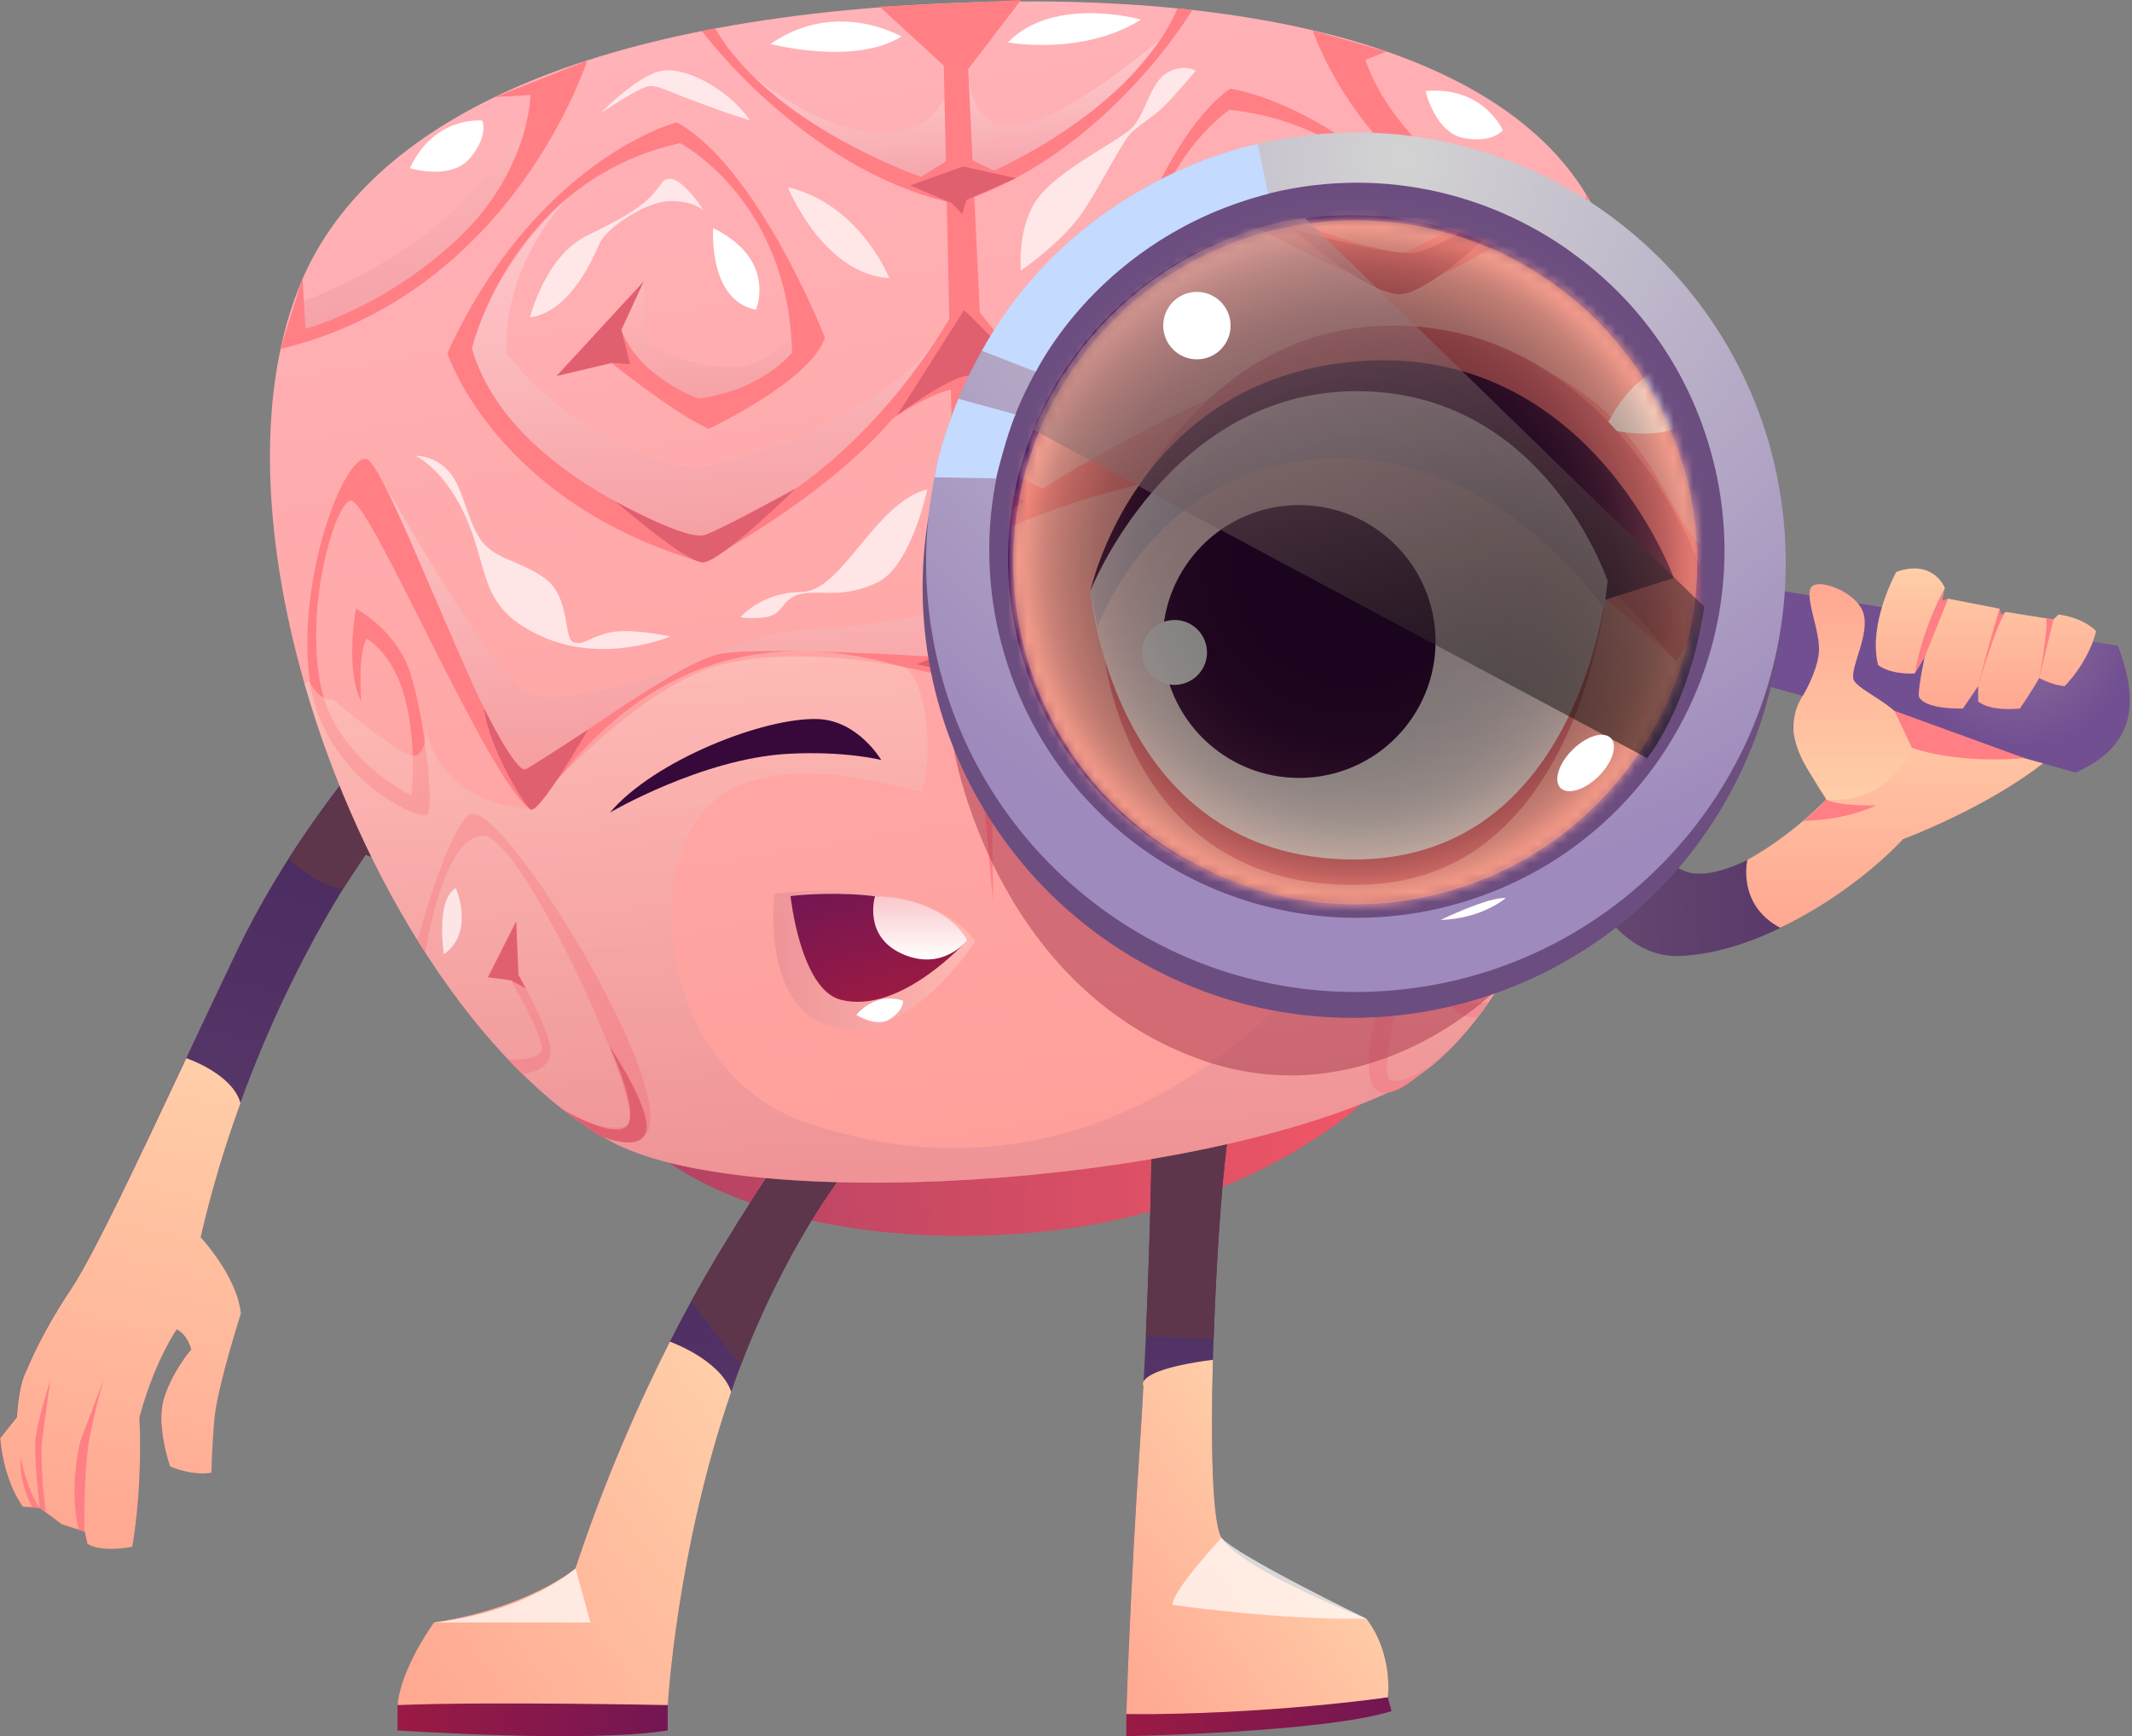 <svg width="221" height="180" viewBox="0 0 221 180" fill="none" xmlns="http://www.w3.org/2000/svg">
<rect x="0" y="0" width="221" height="180" fill="#808080" stroke="none"/>
<path fill-rule="evenodd" clip-rule="evenodd" d="M69.41 120.552C69.41 120.552 80.561 129.354 104.508 127.986C128.47 126.632 141.113 114.43 141.113 114.43L69.41 120.552Z" fill="url(#paint0_linear_3_5208)"/>
<path fill-rule="evenodd" clip-rule="evenodd" d="M43.998 84.707C41.856 90.925 37.918 88.59 37.918 88.59C37.918 88.59 30.691 98.414 24.901 114.375C23.353 118.589 21.93 123.26 20.769 128.276C20.769 128.276 24.555 132.297 24.942 136.194C24.942 136.194 22.441 143.96 22.178 147.29C21.916 150.62 21.888 152.679 21.888 152.679C21.888 152.679 20.12 153.066 17.619 152.03C17.619 152.03 16.112 147.815 16.969 144.982C17.84 142.136 19.802 139.883 19.802 139.883C19.802 139.883 19.415 138.336 18.296 137.824C18.296 137.824 15.988 141.141 14.44 146.945C14.44 146.945 14.841 153.743 13.694 160.348C13.694 160.348 10.585 161.026 9.037 160.044L8.761 158.773L6.398 158.027L4.118 156.327L2.349 156.189C2.349 156.189 0.415 153.771 0 149.086L1.741 146.903C1.741 146.903 1.865 144.015 2.556 142.454C3.247 140.892 4.408 138.046 7.407 133.541C9.645 130.169 14.247 120.455 19.291 109.704H19.304C20.99 106.125 22.717 102.436 24.445 98.829C29.226 88.811 35.61 80.713 39.092 76.664C40.626 74.882 41.593 73.887 41.593 73.887C41.593 73.887 46.154 78.461 44.012 84.679L43.998 84.707Z" fill="url(#paint1_linear_3_5208)"/>
<path fill-rule="evenodd" clip-rule="evenodd" d="M21.902 152.693C21.902 152.693 20.133 153.08 17.632 152.044C17.632 152.044 16.126 147.829 16.983 144.996C17.853 142.15 19.815 139.897 19.815 139.897C19.815 139.897 19.428 138.349 18.309 137.838C18.309 137.838 16.002 141.155 14.454 146.958C14.454 146.958 14.855 153.757 13.708 160.362C13.708 160.362 10.599 161.039 9.051 160.058L8.775 158.787L6.412 158.041L4.132 156.341L2.363 156.203C2.363 156.203 0.428 153.785 0.014 149.1L1.755 146.917C1.755 146.917 1.879 144.029 2.57 142.467C3.261 140.906 4.422 138.059 7.42 133.555C9.659 130.183 14.26 120.468 19.304 109.718H19.318C19.318 109.718 24.058 111.279 24.928 114.361C24.928 114.361 24.928 114.361 24.928 114.375C23.381 118.589 21.957 123.26 20.797 128.276C20.797 128.276 24.583 132.297 24.97 136.194C24.97 136.194 22.469 143.96 22.206 147.29C21.944 150.62 21.916 152.679 21.916 152.679L21.902 152.693Z" fill="url(#paint2_linear_3_5208)"/>
<path fill-rule="evenodd" clip-rule="evenodd" d="M8.747 158.787C8.747 158.787 8.636 152.113 9.369 148.603C10.101 145.093 10.778 142.965 10.778 142.965L8.346 149.349C8.346 149.349 7.047 154.254 8.18 158.621L8.747 158.801V158.787Z" fill="#FF7F85"/>
<path fill-rule="evenodd" clip-rule="evenodd" d="M4.754 156.825C4.754 156.825 4.035 151.629 4.408 148.948C4.781 146.253 5.21 143.117 5.21 143.117C5.21 143.117 3.8 147.566 3.662 149.349C3.524 151.131 4.118 156.355 4.118 156.355L4.754 156.838V156.825Z" fill="#FF7F85"/>
<path fill-rule="evenodd" clip-rule="evenodd" d="M3.344 156.286C3.344 156.286 1.893 153.619 2.17 151.09C2.17 151.09 2.626 154.088 4.104 156.341L3.331 156.286H3.344Z" fill="#FF7F85"/>
<g style="mix-blend-mode:multiply">
<path fill-rule="evenodd" clip-rule="evenodd" d="M43.998 84.707C41.856 90.925 37.918 88.59 37.918 88.59L35.61 92.072C33.758 92.321 30.331 89.543 29.917 89.018C34.629 81.57 41.566 73.915 41.566 73.915C41.566 73.915 46.126 78.488 43.984 84.707H43.998Z" fill="#5E364C"/>
</g>
<path fill-rule="evenodd" clip-rule="evenodd" d="M143.863 175.977C130.252 178.396 116.751 177.719 116.751 177.719C116.751 177.719 117.152 164.674 118.161 149.764C118.299 147.774 118.41 145.729 118.52 143.684C118.52 143.532 118.548 143.366 118.548 143.214C118.631 141.639 118.7 140.077 118.783 138.53C119.294 126.922 119.377 119.322 119.377 119.322L127.544 116.31C126.839 119.723 126.12 129.423 125.803 138.792C125.761 139.524 125.761 140.243 125.733 140.975C125.485 149.819 125.664 157.889 126.632 159.451C128.704 162.781 141.652 167.825 141.652 167.825C144.471 171.556 143.863 175.991 143.863 175.991V175.977Z" fill="url(#paint3_linear_3_5208)"/>
<path fill-rule="evenodd" clip-rule="evenodd" d="M143.863 175.978C130.252 178.396 116.751 177.719 116.751 177.719C116.751 177.719 117.152 164.674 118.161 149.764C118.299 147.774 118.41 145.729 118.52 143.684C118.52 143.684 118.382 143.504 118.548 143.214C118.866 142.648 120.248 141.694 125.733 140.976C125.485 149.819 125.664 157.889 126.632 159.451C128.704 162.781 141.652 167.825 141.652 167.825C144.471 171.556 143.863 175.991 143.863 175.991V175.978Z" fill="url(#paint4_linear_3_5208)"/>
<g style="mix-blend-mode:soft-light" opacity="0.7">
<path fill-rule="evenodd" clip-rule="evenodd" d="M126.618 159.437C126.618 159.437 121.533 164.881 121.533 166.388C121.533 166.388 132.726 168.004 141.638 167.811C141.638 167.811 128.373 161.399 126.618 159.437Z" fill="white"/>
</g>
<path fill-rule="evenodd" clip-rule="evenodd" d="M116.752 177.719V179.999C116.752 179.999 137.078 179.639 144.25 177.401L143.849 175.978C143.849 175.978 131.316 177.802 116.738 177.719H116.752Z" fill="url(#paint5_linear_3_5208)"/>
<g style="mix-blend-mode:multiply">
<path fill-rule="evenodd" clip-rule="evenodd" d="M127.544 116.31C126.839 119.723 126.12 129.423 125.803 138.792C123.136 138.723 120.51 138.612 118.769 138.53C119.28 126.922 119.363 119.322 119.363 119.322L127.53 116.31H127.544Z" fill="#5E364C"/>
</g>
<path fill-rule="evenodd" clip-rule="evenodd" d="M88.935 119.695C84.057 125.568 79.484 134.384 76.789 141.542C76.444 142.454 76.126 143.366 75.808 144.278C70.101 160.874 69.23 176.779 69.23 176.779C58.438 178.589 41.206 176.779 41.206 176.779C41.538 172.938 44.979 168.212 44.979 168.212C54.804 166.705 59.64 162.615 59.64 162.615C62.722 153.315 66.259 145.37 69.438 139.096C70.184 137.632 70.916 136.25 71.621 134.965C75.863 127.212 81.28 119.377 81.28 119.377L88.935 119.681V119.695Z" fill="url(#paint6_linear_3_5208)"/>
<path fill-rule="evenodd" clip-rule="evenodd" d="M75.808 144.278C70.101 160.874 69.23 176.779 69.23 176.779C58.438 178.589 41.206 176.779 41.206 176.779C41.538 172.937 44.979 168.212 44.979 168.212C54.804 166.705 59.64 162.615 59.64 162.615C62.722 153.315 66.259 145.37 69.438 139.096C69.438 139.096 74.619 140.934 75.794 144.278H75.808Z" fill="url(#paint7_linear_3_5208)"/>
<g style="mix-blend-mode:multiply">
<path fill-rule="evenodd" clip-rule="evenodd" d="M88.935 119.695C84.057 125.568 79.483 134.384 76.789 141.542L71.621 134.978C75.863 127.226 81.28 119.391 81.28 119.391L88.935 119.695Z" fill="#5E364C"/>
</g>
<path fill-rule="evenodd" clip-rule="evenodd" d="M41.206 176.779V179.404C41.206 179.404 61.105 180.745 69.216 179.404V176.779C69.216 176.779 50.437 176.392 41.206 176.779Z" fill="url(#paint8_linear_3_5208)"/>
<path fill-rule="evenodd" clip-rule="evenodd" d="M211.297 73.403L210.344 73.459L210.827 70.847C210.634 67.544 209.045 66.356 209.045 66.356L207.525 66.66C207.235 65.347 205.259 63.675 205.259 63.675C202.992 64.698 201.707 66.356 201.707 66.356C202.08 63.468 196.166 64.504 192.297 62.473C190.791 60.898 187.861 60.884 187.751 61.533C187.626 62.169 188.552 65.499 188.538 67.752C188.511 69.976 185.747 73.127 185.885 75.504C186.023 77.867 189.906 83.422 189.906 83.422C189.906 83.422 183.716 88.59 178.7 90.137C177.442 90.538 176.268 90.69 175.259 90.497C172.689 89.985 170.063 86.531 168.142 83.339C166.346 80.34 165.158 77.549 165.158 77.549L160.708 81.915C160.708 81.915 161.952 87.802 164.881 92.68C167.037 96.287 170.105 99.341 174.278 99.106C176.337 98.995 178.354 98.567 180.261 97.945C189.644 94.919 196.829 87.194 196.829 87.194C207.373 82.938 212.168 78.489 212.168 78.489C212.817 75.227 211.297 73.403 211.297 73.403ZM193.541 71.828C193.541 71.828 192.145 70.75 192.131 70.377C192.103 70.004 193.002 68.912 193.126 68.415C193.237 67.987 193.706 64.919 192.78 63.109C192.919 63.247 193.043 63.399 193.167 63.509C194.287 64.477 197.258 64.767 197.258 64.767C197.05 69.52 193.554 71.814 193.554 71.814L193.541 71.828Z" fill="url(#paint9_linear_3_5208)"/>
<g style="mix-blend-mode:multiply">
<path fill-rule="evenodd" clip-rule="evenodd" d="M164.909 92.708L164.881 92.68C161.952 87.788 160.708 81.915 160.708 81.915L165.158 77.549C165.158 77.549 166.36 80.326 168.142 83.339C167.907 83.615 164.273 88.037 164.895 92.721L164.909 92.708Z" fill="#5E364C"/>
</g>
<path fill-rule="evenodd" clip-rule="evenodd" d="M168.281 60.138C165.655 82.897 157.323 106.954 144.458 113.007C122.832 123.191 76.927 125.789 63.302 118.313C49.733 110.865 37.407 91.257 31.561 70.875C27.223 55.757 26.449 40.212 31.368 28.908C37.047 15.822 54.196 2.805 95.527 0.47C131.496 -1.575 161.496 5.914 167.106 26.421C169.441 34.961 169.773 47.342 168.281 60.138Z" fill="url(#paint10_linear_3_5208)"/>
<path style="mix-blend-mode:multiply" opacity="0.3" fill-rule="evenodd" clip-rule="evenodd" d="M58.963 20.424C58.963 20.424 52.289 26.752 52.469 36.563C52.469 36.563 59.378 46.291 72.035 48.599C72.035 48.599 93.426 44.606 99.216 31.603C99.216 31.603 89.681 51.777 72.602 56.89C72.602 56.89 53.767 52.303 48.019 36.577C48.019 36.577 52.109 26.338 58.949 20.41L58.963 20.424Z" fill="url(#paint11_linear_3_5208)"/>
<path style="mix-blend-mode:multiply" opacity="0.3" fill-rule="evenodd" clip-rule="evenodd" d="M66.701 29.212L67.061 35.499C67.061 35.499 71.082 38.111 75.794 38.084C80.506 38.056 83.38 33.067 83.38 33.067C83.38 33.067 83.974 41.303 73.279 42.616C73.279 42.616 66.701 39.907 63.592 35.914C63.592 35.914 64.919 31.824 66.701 29.198V29.212Z" fill="url(#paint12_linear_3_5208)"/>
<path style="mix-blend-mode:multiply" opacity="0.3" fill-rule="evenodd" clip-rule="evenodd" d="M39.493 49.608C39.493 49.608 50.7 69.451 54.265 71.69C57.83 73.928 72.174 68.705 72.174 68.705C72.174 68.705 55.688 81.832 53.92 81.1C52.137 80.382 40.585 54.196 39.507 49.608H39.493Z" fill="url(#paint13_linear_3_5208)"/>
<path style="mix-blend-mode:multiply" opacity="0.3" fill-rule="evenodd" clip-rule="evenodd" d="M31.492 31.216C31.492 31.216 41.441 27.609 47.756 21.059C54.071 14.509 58.065 7.379 58.065 7.379C58.065 7.379 53.118 31.644 29.516 34.808L31.506 31.216H31.492Z" fill="url(#paint14_linear_3_5208)"/>
<path style="mix-blend-mode:multiply" opacity="0.3" fill-rule="evenodd" clip-rule="evenodd" d="M103.942 35.32C103.942 35.32 121.312 46.54 130.101 46.817C138.889 47.093 151.298 30.082 151.298 30.082C151.298 30.082 149.004 47.853 130.294 52.178C130.294 52.178 116.711 52.22 103.956 35.306L103.942 35.32Z" fill="url(#paint15_linear_3_5208)"/>
<path style="mix-blend-mode:multiply" opacity="0.3" fill-rule="evenodd" clip-rule="evenodd" d="M132.836 25.232L132.09 30.318C132.09 30.318 128.428 35.182 116.586 31.202L117.387 34.56C117.387 34.56 125.665 39.051 127.986 39.217C130.308 39.383 136.775 30.912 136.775 30.912L132.85 25.232H132.836Z" fill="url(#paint16_linear_3_5208)"/>
<path style="mix-blend-mode:multiply" opacity="0.3" fill-rule="evenodd" clip-rule="evenodd" d="M73.196 68.249C73.196 68.249 79.346 65.223 83.892 65.264C88.438 65.306 100.999 62.791 100.999 62.791L113.353 64.035C113.353 64.035 125.748 63.703 132.464 64.504C139.179 65.32 146.42 66.798 148.189 66.356C149.958 65.914 160.142 45.117 160.142 45.117C160.142 45.117 152.749 74.163 148.507 75.78C148.507 75.78 132.657 65.748 126.273 64.864C119.889 63.979 102.022 68.982 102.022 68.982L95.043 68.885C95.043 68.885 83.118 66.536 73.183 68.263L73.196 68.249Z" fill="url(#paint17_linear_3_5208)"/>
<path style="mix-blend-mode:multiply" opacity="0.3" fill-rule="evenodd" clip-rule="evenodd" d="M78.074 7.918C78.074 7.918 85.633 14.164 91.92 13.805C98.208 13.445 98.567 7.973 98.567 7.973L100.377 7.158C100.377 7.158 100.267 13.722 105.476 13.031C110.686 12.34 120.331 4.035 120.331 4.035C120.331 4.035 110.354 17.992 99.59 19.111C88.825 20.23 78.088 7.904 78.088 7.904L78.074 7.918Z" fill="url(#paint18_linear_3_5208)"/>
<path fill-rule="evenodd" clip-rule="evenodd" d="M91.174 0.691L97.834 6.799L98.746 48.599L102.947 93.523L102.519 52.482L100.363 7.158L105.835 0L91.174 0.691Z" fill="#FF7F85"/>
<path fill-rule="evenodd" clip-rule="evenodd" d="M99.23 31.617C99.23 31.617 89.419 50.507 72.298 55.716C72.298 55.716 52.869 49.705 48.917 36.135C48.917 36.135 53.007 18.71 70.501 14.841C70.501 14.841 81.736 20.714 82.109 36.564C82.109 36.564 79 40.488 72.381 41.317C72.381 41.317 66.19 39.093 64.407 34.201L66.701 29.226L57.719 38.982L63.399 37.642C63.399 37.642 70.225 43.114 73.472 44.454C73.472 44.454 84.099 39.466 85.508 34.988C85.508 34.988 78.599 17.356 70.156 12.685C70.156 12.685 55.674 16.389 46.374 36.605C46.374 36.605 51.349 52.123 72.906 58.328C72.906 58.328 85.674 51.543 92.556 43.376C92.556 43.376 97.171 40.184 99.727 40.239L99.244 31.631L99.23 31.617Z" fill="#FF7F85"/>
<path fill-rule="evenodd" clip-rule="evenodd" d="M101.994 64.546L96.246 68.056C96.246 68.056 79.166 67.005 74.703 67.779C70.239 68.567 57.278 78.558 54.514 79.746C51.75 80.934 40.24 47.895 37.946 47.577C35.652 47.259 30.815 59.806 32.059 70.211C33.303 80.617 43.349 84.997 44.233 84.486C45.117 83.988 43.943 73.942 42.478 69.617C41.027 65.292 36.895 63.095 36.895 63.095C36.895 63.095 35.721 69.327 37.448 72.754C37.448 72.754 37.047 67.876 38.001 66.218C38.001 66.218 40.709 67.627 41.981 72.395C43.252 77.162 42.658 82.454 42.658 82.454C42.658 82.454 34.767 78.834 33.22 70.971C31.672 63.109 34.477 52.842 36.26 51.902C38.042 50.976 50.548 80.948 54.956 83.891C54.956 83.891 65.582 71.344 74.772 68.912C83.961 66.466 99.963 69.811 101.607 71.828L101.994 64.532V64.546Z" fill="#FF7F85"/>
<path fill-rule="evenodd" clip-rule="evenodd" d="M31.368 28.908L31.658 34.09C31.658 34.09 39.59 32.031 47.259 24.929C54.928 17.826 54.983 9.853 54.983 9.853L51.322 10.06L60.856 6.288C60.856 6.288 53.228 30.387 29.06 36.177L31.34 28.922L31.368 28.908Z" fill="#FF7F85"/>
<path fill-rule="evenodd" clip-rule="evenodd" d="M72.768 3.22C72.768 3.22 83.27 17.522 98.636 21.032L99.244 16.002L95.458 18.337C95.458 18.337 79.926 12.976 74.136 2.943L72.768 3.206V3.22Z" fill="#FF7F85"/>
<path fill-rule="evenodd" clip-rule="evenodd" d="M43.294 97.489C43.294 97.489 46.112 86.669 48.572 84.514C51.032 82.358 64.325 103.21 66.923 112.758C69.521 122.307 60.995 116.932 60.995 116.932L58.355 115.038C58.355 115.038 62.584 117.664 65.002 116.71C67.407 115.757 54.293 86.794 50.12 86.656C45.947 86.517 44.081 98.747 44.081 98.747L43.294 97.503V97.489Z" fill="#FF7F85"/>
<path fill-rule="evenodd" clip-rule="evenodd" d="M52.704 109.87C52.704 109.87 55.758 110.036 56.145 108.875C56.531 107.715 52.939 101.634 52.939 101.634L50.576 101.317L53.505 95.54L53.74 101.054C53.74 101.054 57.181 107.065 57.07 109.124C56.96 111.169 54.169 111.349 54.169 111.349L52.69 109.856L52.704 109.87Z" fill="#FF7F85"/>
<path fill-rule="evenodd" clip-rule="evenodd" d="M100.792 31.298C100.792 31.298 112.675 48.944 130.28 52.192C130.28 52.192 148.894 44.011 151.284 30.096C151.284 30.096 145.259 13.252 127.434 11.386C127.434 11.386 116.932 18.489 118.355 34.283C118.355 34.283 121.892 37.834 128.553 37.904C128.553 37.904 134.439 34.988 135.669 29.93L132.823 25.246L142.855 33.91L137.065 33.219C137.065 33.219 130.902 39.437 127.82 41.123C127.82 41.123 116.697 37.365 114.79 33.081C114.79 33.081 119.654 14.785 127.516 9.189C127.516 9.189 142.33 11.22 153.854 30.262C153.854 30.262 150.676 46.25 129.948 54.845C129.948 54.845 116.503 49.553 108.737 42.215C108.737 42.215 103.79 39.562 101.261 39.907L100.778 31.298H100.792Z" fill="#FF7F85"/>
<path fill-rule="evenodd" clip-rule="evenodd" d="M101.095 64.601L106.954 67.448C106.954 67.448 123.094 64.504 127.419 64.794C131.758 65.085 145.19 73.583 147.954 74.44C150.703 75.31 159.478 39.617 161.62 39.051C163.762 38.47 168.28 51.999 168.253 62.473C168.225 72.947 159.146 78.406 158.262 78.005C157.364 77.604 157.378 67.503 158.276 63.039C159.188 58.576 162.864 55.937 162.864 55.937C162.864 55.937 164.674 61.989 163.416 65.596C163.416 65.596 163.251 60.704 162.159 59.157C162.159 59.157 159.741 60.856 159.05 65.734C158.359 70.626 159.52 75.808 159.52 75.808C159.52 75.808 166.622 71.344 167.23 63.357C167.824 55.37 164.701 43.887 162.905 43.155C161.109 42.422 151.85 75.186 147.981 78.613C147.981 78.613 136.484 67.323 127.475 65.914C118.465 64.504 103.223 69.645 101.883 71.842L101.082 64.587L101.095 64.601Z" fill="#FF7F85"/>
<path fill-rule="evenodd" clip-rule="evenodd" d="M164.37 20.106L164.66 25.288C164.66 25.288 160.073 24.956 151.643 18.779C143.214 12.602 141.556 6.205 141.556 6.205L143.698 5.348L136.084 3.165C136.084 3.165 142.772 24.044 167.438 27.07L164.356 20.12L164.37 20.106Z" fill="#FF7F85"/>
<path fill-rule="evenodd" clip-rule="evenodd" d="M123.592 1.036C123.592 1.036 115.038 15.491 100.183 20.728L99.009 15.794L103.03 17.688C103.03 17.688 117.443 11.483 122.058 0.871L123.592 1.036Z" fill="#FF7F85"/>
<path fill-rule="evenodd" clip-rule="evenodd" d="M161.206 90.58C161.206 90.58 157.571 80.133 155.167 78.24C152.776 76.361 143.297 98.498 142.026 108.267C140.754 118.037 148.106 110.575 148.106 110.575L150.4 108.654C150.4 108.654 146.365 112.662 144.14 111.985C141.915 111.307 150.372 81.114 154.034 80.52C157.696 79.94 160.639 91.893 160.639 91.893L161.206 90.566V90.58Z" fill="#FF7F85"/>
<path fill-rule="evenodd" clip-rule="evenodd" d="M154.241 103.873C154.241 103.873 151.574 104.37 151.104 103.251C150.635 102.145 153.163 95.72 153.163 95.72L155.208 95.153L152.016 89.723L152.389 95.236C152.389 95.236 149.999 101.579 150.317 103.61C150.635 105.641 153.108 105.517 153.108 105.517L154.241 103.873Z" fill="#FF7F85"/>
<path style="mix-blend-mode:multiply" opacity="0.5" fill-rule="evenodd" clip-rule="evenodd" d="M161.883 68.581C159.271 69.369 158.608 65.651 158.608 65.651L157.309 67.641C155.526 76.278 141.266 94.048 141.266 94.048C141.266 94.048 119.681 128.829 83.38 116.323C67.835 110.962 65.817 87.36 75.532 81.957C83.394 77.591 96.453 82.869 95.624 81.957C96.978 76.513 95.513 69.714 93.592 69.147C67.033 61.312 56.711 84.071 54.956 83.906C44.979 83.007 44.164 75.559 44.164 75.559C44.164 75.559 44.233 78.337 42.837 78.364C41.428 78.392 34.532 72.533 34.532 72.533C33.095 72.809 32.045 70.626 32.045 70.626L31.561 70.889C37.407 91.271 49.733 110.879 63.302 118.327C76.927 125.803 122.832 123.205 144.458 113.021C157.323 106.955 165.655 82.911 168.281 60.166C166.401 65.389 161.883 68.595 161.883 68.595V68.581Z" fill="url(#paint19_linear_3_5208)"/>
<path fill-rule="evenodd" clip-rule="evenodd" d="M92.998 43.044L99.935 32.142C99.935 32.142 106.236 38.166 108.198 41.538C108.198 41.538 102.408 38.719 100.322 38.94C98.235 39.161 92.998 43.044 92.998 43.044Z" fill="#E16070"/>
<path fill-rule="evenodd" clip-rule="evenodd" d="M95.043 68.871L102.104 70.433L105.808 68.249C105.808 68.249 103.5 66.881 101.358 66.992C99.216 67.102 95.043 68.857 95.043 68.857V68.871Z" fill="#E16070"/>
<path fill-rule="evenodd" clip-rule="evenodd" d="M63.8 51.985C63.8 51.985 71.207 56.158 73.141 55.44C75.076 54.721 82.482 50.645 82.482 50.645C82.482 50.645 74.827 58.189 72.892 58.3C71.137 58.397 63.8 51.985 63.8 51.985Z" fill="#E16070"/>
<path fill-rule="evenodd" clip-rule="evenodd" d="M64.408 34.187L65.32 37.752L63.385 37.627L57.706 38.968L66.702 29.212L64.408 34.187Z" fill="#E16070"/>
<path fill-rule="evenodd" clip-rule="evenodd" d="M149.833 26.987L151.298 30.096C151.298 30.096 150.469 34.657 148.258 37.641C148.258 37.641 153.509 32.473 153.882 30.248L149.833 26.987Z" fill="#E16070"/>
<path fill-rule="evenodd" clip-rule="evenodd" d="M132.836 25.232L135.683 29.917L134.66 34.601L137.079 33.219L142.869 33.91C142.869 33.91 135.42 27.512 132.836 25.246V25.232Z" fill="#E16070"/>
<path fill-rule="evenodd" clip-rule="evenodd" d="M139.58 70.087C139.58 70.087 148.078 74.868 148.631 74.067C149.184 73.265 151.588 67.627 151.588 67.627C151.588 67.627 151.022 74.426 147.995 78.613C147.995 78.613 141.902 71.331 139.58 70.087Z" fill="#E16070"/>
<path fill-rule="evenodd" clip-rule="evenodd" d="M50.161 73.39C50.161 73.39 53.533 80.271 54.514 79.746C55.495 79.221 60.953 75.642 60.953 75.642C60.953 75.642 55.785 84.665 54.956 83.906C54.127 83.145 50.631 77.356 50.161 73.403V73.39Z" fill="#E16070"/>
<path fill-rule="evenodd" clip-rule="evenodd" d="M152.016 89.723L152.389 95.236L151.671 97.903L153.163 95.72L155.208 95.153L152.016 89.723Z" fill="#E16070"/>
<path fill-rule="evenodd" clip-rule="evenodd" d="M50.576 101.317L53.505 95.54L53.74 101.068L54.5 102.464L52.939 101.634L50.576 101.317Z" fill="#E16070"/>
<path style="mix-blend-mode:multiply" opacity="0.5" fill-rule="evenodd" clip-rule="evenodd" d="M80.285 92.666C80.285 92.666 87.761 91.575 93.606 93.122C99.451 94.684 101.082 97.613 101.082 97.613C101.082 97.613 94.131 108.475 86.434 106.526C78.738 104.578 80.299 92.666 80.299 92.666H80.285Z" fill="url(#paint20_linear_3_5208)"/>
<path fill-rule="evenodd" clip-rule="evenodd" d="M58.355 115.038C58.355 115.038 63.662 118.203 65.002 116.71C66.329 115.218 63.164 108.433 63.164 108.433C63.164 108.433 67.683 115.107 66.951 117.36C66.218 119.612 61.921 117.65 61.921 117.65L58.355 115.052V115.038Z" fill="#E16070"/>
<path fill-rule="evenodd" clip-rule="evenodd" d="M158.884 70.709C158.884 70.709 158.995 75.808 159.534 75.821C160.073 75.821 162.933 72.837 162.933 72.837C162.933 72.837 160.004 78.364 158.249 78.018C158.249 78.018 157.876 74.025 158.884 70.709Z" fill="#E16070"/>
<path fill-rule="evenodd" clip-rule="evenodd" d="M94.325 19.221L99.838 17.259L105.283 18.475L100.184 20.728L99.742 22.192L98.636 21.046L94.325 19.221Z" fill="#E16070"/>
<path fill-rule="evenodd" clip-rule="evenodd" d="M123.233 50.617C123.233 50.617 128.816 52.192 130.778 52.151C132.74 52.109 139.525 47.397 139.525 47.397C139.525 47.397 132.367 55.038 129.976 54.831C127.586 54.61 123.233 50.617 123.233 50.617Z" fill="#E16070"/>
<path fill-rule="evenodd" clip-rule="evenodd" d="M123.91 24.486C123.91 24.486 129.824 21.778 128.041 16.928C128.041 16.928 123.979 18.876 123.91 24.486Z" fill="white"/>
<path fill-rule="evenodd" clip-rule="evenodd" d="M73.928 23.657C73.928 23.657 73.362 31.147 78.364 32.114C78.364 32.114 80.603 26.918 73.928 23.657Z" fill="white"/>
<path fill-rule="evenodd" clip-rule="evenodd" d="M79.871 4.56C79.871 4.56 88.562 6.84 93.44 3.786C93.44 3.786 86.683 -0.18 79.871 4.56Z" fill="white"/>
<path fill-rule="evenodd" clip-rule="evenodd" d="M104.481 4.394C104.481 4.394 112.219 5.831 118.272 2.031C118.272 2.031 109.262 -0.525 104.481 4.394Z" fill="white"/>
<path fill-rule="evenodd" clip-rule="evenodd" d="M147.774 9.438C147.774 9.438 148.741 13.749 151.74 14.316C154.738 14.882 155.775 13.501 155.775 13.501C155.775 13.501 153.799 8.913 147.774 9.438Z" fill="white"/>
<path fill-rule="evenodd" clip-rule="evenodd" d="M42.492 17.439C42.492 17.439 46.72 18.738 48.696 16.416C50.672 14.095 49.995 12.506 49.995 12.506C49.995 12.506 45.034 11.939 42.492 17.439Z" fill="white"/>
<g style="mix-blend-mode:soft-light">
<path fill-rule="evenodd" clip-rule="evenodd" d="M143.421 63.523C143.421 63.523 147.525 64.794 149.446 62.528C151.367 60.262 150.703 58.728 150.703 58.728C150.703 58.728 145.881 58.189 143.407 63.523H143.421Z" fill="white"/>
</g>
<g style="mix-blend-mode:soft-light">
<path fill-rule="evenodd" clip-rule="evenodd" d="M119.902 70.93C119.902 70.93 122.072 72.146 123.44 71.096C124.794 70.046 124.614 69.106 124.614 69.106C124.614 69.106 121.947 68.222 119.902 70.944V70.93Z" fill="white"/>
</g>
<g style="mix-blend-mode:soft-light">
<path fill-rule="evenodd" clip-rule="evenodd" d="M88.769 105.213C88.769 105.213 90.842 106.581 92.279 105.642C93.716 104.702 93.606 103.749 93.606 103.749C93.606 103.749 91.022 102.657 88.769 105.213Z" fill="white"/>
</g>
<g style="mix-blend-mode:soft-light" opacity="0.7">
<path fill-rule="evenodd" clip-rule="evenodd" d="M129.492 15.808L129.589 17.439C129.589 17.439 136.774 17.619 139.303 19.954C141.832 22.289 143.698 28.784 145.356 30.235C145.356 30.235 145.77 26.531 143.767 23.367C141.763 20.203 141.252 20.935 139.289 19.526C137.313 18.116 133.334 15.366 129.506 15.808H129.492Z" fill="white"/>
</g>
<g style="mix-blend-mode:soft-light" opacity="0.7">
<path fill-rule="evenodd" clip-rule="evenodd" d="M141.957 35.085C140.16 35.444 136.291 37.489 136.761 40.571C136.761 40.571 140.478 39.244 141.293 37.724C142.122 36.204 141.957 35.099 141.957 35.099V35.085Z" fill="white"/>
</g>
<g style="mix-blend-mode:soft-light" opacity="0.7">
<path fill-rule="evenodd" clip-rule="evenodd" d="M105.822 28.065C105.822 28.065 105.366 23.243 107.77 20.299C110.174 17.356 116.006 14.606 117.36 13.238C118.714 11.87 119.281 8.429 121.049 7.503C122.818 6.564 123.951 7.338 123.951 7.338C123.951 7.338 121.851 9.825 120.704 10.972C119.557 12.119 118.341 12.755 117.332 13.694C116.324 14.634 114.513 18.475 112.413 21.723C110.326 24.97 105.808 28.065 105.808 28.065H105.822Z" fill="white"/>
</g>
<g style="mix-blend-mode:soft-light" opacity="0.7">
<path fill-rule="evenodd" clip-rule="evenodd" d="M76.734 64.007C76.734 64.007 78.89 61.409 83.104 61.368C87.305 61.326 90.621 52.165 96.121 50.727C96.121 50.727 94.477 58.645 90.995 60.359C87.512 62.072 85.08 61.174 83.118 61.561C81.156 61.948 81.322 63.302 79.981 63.814C78.641 64.311 76.748 63.993 76.748 63.993L76.734 64.007Z" fill="white"/>
</g>
<g style="mix-blend-mode:soft-light" opacity="0.7">
<path fill-rule="evenodd" clip-rule="evenodd" d="M81.667 19.401C81.667 19.401 85.287 28.424 92.183 28.839C92.183 28.839 89.226 21.239 81.667 19.401Z" fill="white"/>
</g>
<g style="mix-blend-mode:soft-light" opacity="0.7">
<path fill-rule="evenodd" clip-rule="evenodd" d="M43.086 47.259C43.086 47.259 46.278 48.724 48.517 54.141C50.755 59.571 49.76 63.123 56.227 66.01C62.694 68.899 69.493 65.983 69.493 65.983C69.493 65.983 65.099 65.029 62.915 65.637C60.732 66.245 60.649 66.84 59.502 66.605C58.355 66.37 59.212 61.92 56.476 59.958C53.74 57.996 51.239 58.051 49.788 55.895C48.337 53.74 48.061 50.644 46.554 48.903C45.048 47.176 43.086 47.259 43.086 47.259Z" fill="white"/>
</g>
<g style="mix-blend-mode:soft-light" opacity="0.7">
<path fill-rule="evenodd" clip-rule="evenodd" d="M126.148 80.52C128.857 80.008 134.094 81.058 134.743 83.131C134.743 83.131 132.477 84.016 129.644 83.048C126.812 82.067 126.162 80.52 126.162 80.52H126.148Z" fill="white"/>
</g>
<g style="mix-blend-mode:soft-light" opacity="0.7">
<path fill-rule="evenodd" clip-rule="evenodd" d="M54.942 32.915C54.942 32.915 56.476 26.545 60.898 24.403C65.32 22.261 67.144 21.1 68.539 19.041C69.935 16.996 72.933 21.819 72.933 21.819C72.933 21.819 71.869 20.769 69.355 20.852C66.84 20.935 62.888 23.671 62.21 25.122C61.533 26.573 59.253 32.266 54.942 32.915Z" fill="white"/>
</g>
<g style="mix-blend-mode:soft-light" opacity="0.7">
<path fill-rule="evenodd" clip-rule="evenodd" d="M62.225 11.759C62.225 11.759 66.038 7.849 68.54 7.351C71.041 6.854 75.573 9.286 77.743 12.492C77.743 12.492 75.504 11.801 72.119 10.53C68.733 9.258 68.166 8.83 67.213 8.94C66.26 9.051 62.225 11.759 62.225 11.759Z" fill="white"/>
</g>
<g style="mix-blend-mode:soft-light" opacity="0.7">
<path fill-rule="evenodd" clip-rule="evenodd" d="M46.015 98.926C46.015 98.926 45.117 93.371 47.245 92.072C47.245 92.072 49.276 96.618 46.015 98.926Z" fill="white"/>
</g>
<path fill-rule="evenodd" clip-rule="evenodd" d="M91.353 78.806C91.353 78.806 88.963 74.702 84.79 74.55C79.235 74.343 67.793 78.834 63.233 84.237C63.233 84.237 72.726 78.668 81.639 78.157C87.526 77.825 91.353 78.793 91.353 78.793V78.806Z" fill="#37093A"/>
<path fill-rule="evenodd" clip-rule="evenodd" d="M111.003 78.613C111.003 78.613 112.73 93.951 128.234 93.095C142.136 92.335 143.573 73.431 143.573 73.431L111.003 78.613Z" fill="#E16070"/>
<path fill-rule="evenodd" clip-rule="evenodd" d="M110.036 74.08C110.036 74.08 111.417 90.358 125.65 91.436C141.942 92.666 143.573 73.431 143.573 73.431C143.573 73.431 139.648 65.706 128.649 65.057C114.817 64.241 110.049 74.094 110.049 74.094L110.036 74.08Z" fill="url(#paint21_linear_3_5208)"/>
<path d="M131.184 81.83C133.664 77.622 132.263 72.2 128.055 69.721C123.847 67.241 118.426 68.642 115.946 72.85C113.466 77.058 114.867 82.479 119.075 84.959C123.283 87.439 128.705 86.038 131.184 81.83Z" fill="#37093A"/>
<path fill-rule="evenodd" clip-rule="evenodd" d="M110.036 74.081C110.036 74.081 112.882 64.725 126.535 63.026C141.334 61.174 147.871 73.238 147.871 73.238L143.324 74.675L143.559 73.431C143.559 73.431 137.7 64.933 126.659 65.568C115.618 66.19 110.022 74.094 110.022 74.094L110.036 74.081Z" fill="#37093A"/>
<path fill-rule="evenodd" clip-rule="evenodd" d="M117.456 77.162C117.525 78.323 116.641 79.318 115.48 79.373C114.319 79.442 113.324 78.558 113.269 77.397C113.214 76.236 114.084 75.241 115.245 75.186C116.406 75.117 117.401 76.001 117.456 77.162Z" fill="white"/>
<path fill-rule="evenodd" clip-rule="evenodd" d="M81.929 92.901C81.929 92.901 96.107 91.118 100.28 97.447C100.28 97.447 93.412 105.241 87.153 103.652C82.966 102.588 81.943 92.887 81.943 92.887L81.929 92.901Z" fill="url(#paint22_linear_3_5208)"/>
<path fill-rule="evenodd" clip-rule="evenodd" d="M90.704 92.915C90.704 92.915 89.405 97.116 93.592 98.926C97.779 100.75 100.28 97.461 100.28 97.461C100.28 97.461 98.138 93.136 90.704 92.915Z" fill="url(#paint23_linear_3_5208)"/>
<g style="mix-blend-mode:multiply" opacity="0.5">
<path fill-rule="evenodd" clip-rule="evenodd" d="M98.843 77.535C98.843 77.535 102.754 101.828 124.061 109.718C141.887 116.31 155.263 102.464 155.263 102.464C155.263 102.464 150.855 105.946 131.579 99.479C112.302 93.012 98.829 77.549 98.829 77.549L98.843 77.535Z" fill="#A6364C"/>
</g>
<path fill-rule="evenodd" clip-rule="evenodd" d="M215.139 80.091L195.102 74.454L194.052 74.163L181.146 70.543L184.586 61.243L191.039 62.293L219.533 66.95C219.989 68.138 220.321 69.23 220.514 70.239C221.523 75.172 219.505 78.171 215.153 80.091H215.139Z" fill="url(#paint24_radial_3_5208)"/>
<path d="M179.387 82.15C191.086 60.504 183.022 33.473 161.377 21.774C139.731 10.076 112.701 18.139 101.002 39.785C89.303 61.43 97.366 88.461 119.012 100.16C140.657 111.858 167.688 103.795 179.387 82.15Z" fill="url(#paint25_radial_3_5208)"/>
<path d="M146.186 102.486C170.593 99.377 187.858 77.07 184.749 52.663C181.64 28.256 159.333 10.99 134.926 14.1C110.518 17.209 93.253 39.516 96.362 63.923C99.472 88.33 121.778 105.596 146.186 102.486Z" fill="url(#paint26_radial_3_5208)"/>
<path d="M143.354 94.565C163.396 93.023 178.394 75.525 176.852 55.483C175.309 35.44 157.812 20.442 137.769 21.985C117.726 23.527 102.729 41.025 104.271 61.067C105.813 81.11 123.311 96.107 143.354 94.565Z" fill="url(#paint27_linear_3_5208)"/>
<path fill-rule="evenodd" clip-rule="evenodd" d="M162.947 26.186C153.605 19.429 141.335 16.983 129.478 20.631C109.359 26.808 98.055 48.116 104.232 68.235C110.409 88.355 131.717 99.645 151.837 93.468C162.408 90.221 170.56 82.786 174.996 73.542C179.004 65.223 179.998 55.426 177.069 45.891C174.54 37.628 169.469 30.87 162.947 26.2V26.186ZM172.302 73.39C168.142 82.054 160.528 89.004 150.621 92.044C131.8 97.821 111.846 87.249 106.07 68.429C100.294 49.608 110.879 29.654 129.699 23.878C140.796 20.479 152.293 22.759 161.012 29.074C167.12 33.455 171.859 39.783 174.236 47.522C176.972 56.448 176.046 65.61 172.288 73.403L172.302 73.39Z" fill="url(#paint28_radial_3_5208)"/>
<mask id="mask0_3_5208" style="mask-type:luminance" maskUnits="userSpaceOnUse" x="105" y="22" width="71" height="72">
<path d="M174.36 47.895C177.082 56.766 176.157 65.872 172.426 73.624C168.294 82.233 160.721 89.156 150.883 92.169C132.173 97.917 112.343 87.401 106.595 68.691C100.846 49.981 111.376 30.152 130.086 24.403C141.113 21.018 152.541 23.284 161.205 29.558C167.271 33.91 171.983 40.198 174.346 47.895H174.36Z" fill="white"/>
</mask>
<g mask="url(#mask0_3_5208)">
<path fill-rule="evenodd" clip-rule="evenodd" d="M206.142 38.982C201.955 75.366 188.621 113.822 168.045 123.509C133.458 139.787 60.082 143.946 38.29 131.993C16.596 120.096 -3.096 88.742 -12.451 56.144C-19.388 31.976 -20.617 7.13 -12.755 -10.944C-3.662 -31.851 23.753 -52.662 89.833 -56.42C147.331 -59.682 195.309 -47.729 204.277 -14.924C208.022 -1.271 208.533 18.517 206.156 38.982H206.142Z" fill="url(#paint29_linear_3_5208)"/>
<path style="mix-blend-mode:multiply" opacity="0.3" fill-rule="evenodd" clip-rule="evenodd" d="M103.278 -0.691C103.278 -0.691 131.039 17.245 145.093 17.701C159.146 18.157 178.976 -9.037 178.976 -9.037C178.976 -9.037 175.3 19.387 145.383 26.283C145.383 26.283 123.66 26.352 103.278 -0.691Z" fill="url(#paint30_linear_3_5208)"/>
<path style="mix-blend-mode:multiply" opacity="0.3" fill-rule="evenodd" clip-rule="evenodd" d="M54.112 51.957C54.112 51.957 63.951 47.121 71.219 47.19C78.488 47.259 98.566 43.238 98.566 43.238L118.326 45.214C118.326 45.214 138.156 44.675 148.879 45.96C159.602 47.259 171.196 49.636 174.028 48.917C176.861 48.199 193.139 14.952 193.139 14.952C193.139 14.952 181.324 61.395 174.526 63.979C174.526 63.979 149.197 47.936 138.985 46.513C128.773 45.09 100.21 53.104 100.21 53.104L89.059 52.938C89.059 52.938 70.004 49.18 54.112 51.944V51.957Z" fill="url(#paint31_linear_3_5208)"/>
<path fill-rule="evenodd" clip-rule="evenodd" d="M82.869 -56.047L93.523 -46.292L94.974 20.534L101.689 92.362L100.998 26.753L97.558 -45.711L106.305 -57.153L82.869 -56.047Z" fill="#FF7F85"/>
<path fill-rule="evenodd" clip-rule="evenodd" d="M98.249 -7.13C98.249 -7.13 117.249 21.087 145.397 26.269C145.397 26.269 175.162 13.197 178.989 -9.051C178.989 -9.051 169.344 -35.983 140.851 -38.968C140.851 -38.968 124.061 -27.609 126.341 -2.363C126.341 -2.363 131.993 3.303 142.647 3.427C142.647 3.427 152.071 -1.229 154.033 -9.327L149.487 -16.817L165.53 -2.957L156.272 -4.062C156.272 -4.062 146.419 5.873 141.486 8.582C141.486 8.582 123.716 2.571 120.662 -4.283C120.662 -4.283 128.442 -33.537 141.016 -42.491C141.016 -42.491 164.687 -39.23 183.121 -8.802C183.121 -8.802 178.036 16.748 144.913 30.498C144.913 30.498 123.412 22.027 110.989 10.309C110.989 10.309 103.071 6.08 99.036 6.633L98.249 -7.13Z" fill="#FF7F85"/>
<path fill-rule="evenodd" clip-rule="evenodd" d="M98.732 46.112L108.087 50.658C108.087 50.658 131.482 35.582 146.102 35.582C170.823 35.582 172.481 55.356 176.889 56.738C181.297 58.134 192.062 6.177 195.489 5.251C198.916 4.325 206.143 25.951 206.101 42.699C206.046 59.447 191.55 68.18 190.113 67.544C188.69 66.909 188.69 50.755 190.141 43.611C191.592 36.467 197.479 32.266 197.479 32.266C197.479 32.266 200.367 41.953 198.349 47.715C198.349 47.715 198.087 39.894 196.345 37.42C196.345 37.42 192.476 40.129 191.371 47.936C190.265 55.743 192.131 64.034 192.131 64.034C192.131 64.034 203.49 56.89 204.457 44.122C205.41 31.354 200.408 12.989 197.534 11.829C194.66 10.668 179.86 63.039 173.683 68.512C173.683 68.512 155.305 50.465 140.892 48.212C126.493 45.96 102.132 54.182 99.976 57.692L98.705 46.084L98.732 46.112Z" fill="#FF7F85"/>
<path fill-rule="evenodd" clip-rule="evenodd" d="M194.839 87.65C194.839 87.65 189.022 70.944 185.194 67.931C181.366 64.919 166.208 100.322 164.19 115.936C162.173 131.551 173.241 121.547 173.241 121.547L176.64 118.092C176.64 118.092 171.127 122.97 167.576 121.878C164.024 120.787 177.552 72.519 183.398 71.579C189.243 70.64 193.955 89.764 193.955 89.764L194.853 87.65H194.839Z" fill="#FF7F85"/>
<path style="mix-blend-mode:multiply" opacity="0.5" fill-rule="evenodd" clip-rule="evenodd" d="M195.917 52.482C191.744 53.74 190.666 47.798 190.666 47.798L188.593 50.976C185.733 64.781 162.946 93.191 162.946 93.191C162.946 93.191 137.009 106.125 104.08 95.692C79.013 87.747 70.695 86.752 64.338 87.111C55.204 87.636 59.543 108.088 59.543 108.088C55.84 107.604 47.01 104.757 45.144 103.196C28.217 88.286 24.956 79.691 21.252 77.383C11.179 71.123 7.71 63.62 7.71 63.62C7.71 63.62 7.821 68.07 5.582 68.097C3.344 68.152 -7.697 58.784 -7.697 58.784C-9.991 59.226 -11.663 55.73 -11.663 55.73L-12.437 56.144C-3.096 88.742 16.609 120.096 38.304 131.993C60.096 143.946 133.471 139.787 168.059 123.509C188.621 113.822 201.955 75.366 206.156 38.996C203.158 47.342 195.917 52.482 195.917 52.482Z" fill="url(#paint32_linear_3_5208)"/>
<path fill-rule="evenodd" clip-rule="evenodd" d="M89.059 52.952L100.349 55.453L106.277 51.971C106.277 51.971 102.587 49.788 99.16 49.968C95.733 50.147 89.059 52.952 89.059 52.952Z" fill="#E16070"/>
<path fill-rule="evenodd" clip-rule="evenodd" d="M160.251 54.901C160.251 54.901 173.849 62.556 174.733 61.271C175.618 60 179.459 50.962 179.459 50.962C179.459 50.962 178.547 61.837 173.711 68.526C173.711 68.526 163.969 56.877 160.251 54.901Z" fill="#E16070"/>
<path fill-rule="evenodd" clip-rule="evenodd" d="M134.121 23.768C134.121 23.768 143.048 26.283 146.198 26.228C149.349 26.172 160.169 18.614 160.169 18.614C160.169 18.614 148.727 30.843 144.899 30.498C141.086 30.152 134.121 23.768 134.121 23.768Z" fill="#E16070"/>
<g style="mix-blend-mode:soft-light">
<path fill-rule="evenodd" clip-rule="evenodd" d="M166.401 44.399C166.401 44.399 172.965 46.416 176.046 42.796C179.114 39.175 178.064 36.73 178.064 36.73C178.064 36.73 170.353 35.859 166.401 44.399Z" fill="white"/>
</g>
<g style="mix-blend-mode:soft-light">
<path fill-rule="evenodd" clip-rule="evenodd" d="M128.801 56.241C128.801 56.241 132.269 58.175 134.453 56.503C136.622 54.831 136.332 53.311 136.332 53.311C136.332 53.311 132.076 51.888 128.801 56.241Z" fill="white"/>
</g>
<path fill-rule="evenodd" clip-rule="evenodd" d="M113.532 60.386C113.532 60.386 121.201 33.938 144.167 33.758C167.133 33.579 176.143 58.466 176.143 58.466C176.143 58.466 175.272 62.832 173.462 63.33C171.652 63.827 170.215 49.967 149.487 47.881C128.76 45.794 113.532 60.386 113.532 60.386Z" fill="#E16070"/>
<g style="mix-blend-mode:soft-light" opacity="0.7">
<path fill-rule="evenodd" clip-rule="evenodd" d="M138.778 71.566C143.117 70.736 151.477 72.422 152.513 75.752C152.513 75.752 148.879 77.176 144.347 75.614C139.814 74.053 138.764 71.566 138.764 71.566H138.778Z" fill="white"/>
</g>
<path fill-rule="evenodd" clip-rule="evenodd" d="M114.568 68.526C114.568 68.526 117.332 93.04 142.122 91.686C164.356 90.469 166.636 60.235 166.636 60.235L114.568 68.526Z" fill="#E16070"/>
<path fill-rule="evenodd" clip-rule="evenodd" d="M113.021 61.285C113.021 61.285 115.218 87.305 137.977 89.019C164.01 90.995 166.622 60.221 166.622 60.221C166.622 60.221 159.45 40.254 141.873 39.217C119.764 37.918 113.021 61.285 113.021 61.285Z" fill="url(#paint33_linear_3_5208)"/>
<path fill-rule="evenodd" clip-rule="evenodd" d="M148.783 65.707C149.225 73.514 143.255 80.189 135.462 80.631C127.654 81.073 120.98 75.103 120.538 67.31C120.096 59.516 126.065 52.828 133.859 52.386C141.666 51.944 148.34 57.913 148.783 65.707Z" fill="#37093A"/>
<path fill-rule="evenodd" clip-rule="evenodd" d="M113.021 61.285C113.021 61.285 117.511 40.198 139.331 37.6C164.425 34.602 173.504 59.931 173.504 59.931L166.249 62.225L166.636 60.235C166.636 60.235 157.695 40.06 139.345 41.151C121.698 42.202 113.034 61.299 113.034 61.299L113.021 61.285Z" fill="#37093A"/>
<path fill-rule="evenodd" clip-rule="evenodd" d="M125.111 67.448C125.222 69.3 123.799 70.889 121.947 71C120.095 71.11 118.506 69.687 118.396 67.835C118.285 65.984 119.708 64.394 121.56 64.284C123.412 64.173 125.001 65.597 125.111 67.448Z" fill="white"/>
<g style="mix-blend-mode:multiply">
<path fill-rule="evenodd" clip-rule="evenodd" d="M113.767 65.002C113.767 65.002 119.557 48.406 137.438 47.549C155.319 46.693 166.304 63.109 166.304 63.109L166.636 60.221C166.636 60.221 160.141 40.557 140.643 40.557C121.146 40.557 113.021 61.271 113.021 61.271L113.767 64.988V65.002Z" fill="#D8CBD9"/>
</g>
</g>
<path style="mix-blend-mode:screen" opacity="0.5" fill-rule="evenodd" clip-rule="evenodd" d="M174.36 47.895C177.082 56.766 176.157 65.872 172.426 73.624C168.294 82.233 160.721 89.156 150.883 92.169C132.173 97.917 112.343 87.401 106.595 68.691C100.846 49.981 111.376 30.152 130.086 24.403C141.113 21.018 152.541 23.284 161.205 29.558C167.271 33.91 171.983 40.198 174.346 47.895H174.36Z" fill="url(#paint34_radial_3_5208)"/>
<path style="mix-blend-mode:screen" opacity="0.5" fill-rule="evenodd" clip-rule="evenodd" d="M107.134 44.564L170.74 78.599C170.74 78.599 175.106 73.348 176.668 62.915L135.296 22.634C135.296 22.634 116.212 24.113 107.134 44.564Z" fill="url(#paint35_linear_3_5208)"/>
<path fill-rule="evenodd" clip-rule="evenodd" d="M127.405 32.736C127.972 34.574 126.936 36.536 125.098 37.102C123.26 37.669 121.298 36.632 120.731 34.781C120.165 32.943 121.201 30.981 123.039 30.414C124.877 29.848 126.839 30.884 127.405 32.736Z" fill="white"/>
<g style="mix-blend-mode:soft-light">
<path fill-rule="evenodd" clip-rule="evenodd" d="M166.967 76.512C167.714 77.272 167.161 79.041 165.724 80.464C164.287 81.901 162.518 82.44 161.758 81.694C161.012 80.934 161.564 79.165 163.002 77.742C164.439 76.305 166.207 75.766 166.967 76.512Z" fill="white"/>
</g>
<g style="mix-blend-mode:soft-light">
<path fill-rule="evenodd" clip-rule="evenodd" d="M101.786 36.37L107.369 38.539C107.369 38.539 113.974 24.61 131.454 20.092L130.376 14.938C130.376 14.938 111.763 18.24 101.786 36.37Z" fill="#C4DAFF"/>
</g>
<g style="mix-blend-mode:soft-light">
<path fill-rule="evenodd" clip-rule="evenodd" d="M105.255 42.962L99.354 41.345C99.354 41.345 97.475 45.67 96.881 49.484L103.223 49.594C103.223 49.594 104.509 44.606 105.269 42.962H105.255Z" fill="#C4DAFF"/>
</g>
<path fill-rule="evenodd" clip-rule="evenodd" d="M149.335 95.374C149.335 95.374 154.352 92.942 156.093 93.108C156.093 93.108 153.592 95.264 149.335 95.374Z" fill="white"/>
<path fill-rule="evenodd" clip-rule="evenodd" d="M181.132 89.156C181.132 89.156 180.012 93.786 184.531 96.19C184.531 96.19 191.482 93.081 197.258 87.015C197.258 87.015 205.88 83.781 211.767 79.138L186.88 72.146C186.88 72.146 185.913 73.846 185.899 75.476C185.885 77.853 189.312 82.883 189.312 82.883C189.312 82.883 185.65 86.697 181.132 89.143V89.156Z" fill="url(#paint36_linear_3_5208)"/>
<path fill-rule="evenodd" clip-rule="evenodd" d="M186.866 72.159C186.866 72.159 188.303 69.81 188.538 67.738C188.773 65.665 187.101 62.086 187.695 60.953C188.289 59.82 192.407 61.312 193.14 63.509C193.872 65.706 191.827 69.064 192.117 70.377C192.407 71.676 197.52 73.154 198.46 76.733C198.46 76.733 196.719 83.366 189.284 82.896C189.45 81.929 183.729 77.12 186.852 72.159H186.866Z" fill="url(#paint37_linear_3_5208)"/>
<path fill-rule="evenodd" clip-rule="evenodd" d="M196.567 59.295C196.567 59.295 193.582 64.67 194.687 68.954C194.687 68.954 195.793 69.935 198.474 69.825L199.524 68.084C199.524 68.084 198.888 70.889 198.888 72.146C198.888 72.146 199.04 73.514 203.476 73.459L205.051 71.137V72.713C205.051 72.713 206.046 73.763 209.376 73.459C209.376 73.459 210.592 71.718 211.38 70.294C211.38 70.294 212.693 71.027 214.019 71.137C214.019 71.137 216.438 68.761 217.281 65.444C217.281 65.444 216.23 64.131 213.384 63.703L212.859 64.228L207.912 63.441L207.387 63.869L207.276 63.109L201.956 62.072L201.237 62.487L201.597 60.939C201.597 60.939 200.422 57.913 196.567 59.295Z" fill="url(#paint38_linear_3_5208)"/>
<path fill-rule="evenodd" clip-rule="evenodd" d="M196.387 73.707L198.183 77.535C198.183 77.535 202.591 79.221 209.86 78.599L196.373 73.693L196.387 73.707Z" fill="#FF7F85"/>
<path fill-rule="evenodd" clip-rule="evenodd" d="M201.597 60.953C201.597 60.953 199.372 64.822 198.474 69.824L199.524 68.083L201.942 62.072L201.306 62.279L201.583 60.939L201.597 60.953Z" fill="#FF7F85"/>
<path fill-rule="evenodd" clip-rule="evenodd" d="M207.276 63.109C207.276 63.109 206.226 66.398 205.065 71.137C205.065 71.137 206.903 64.726 207.912 63.441L207.414 63.717L207.276 63.109Z" fill="#FF7F85"/>
<path fill-rule="evenodd" clip-rule="evenodd" d="M212.858 64.242L211.38 70.308C211.38 70.308 212.306 65.306 212.112 64.131L212.845 64.256L212.858 64.242Z" fill="#FF7F85"/>
<path fill-rule="evenodd" clip-rule="evenodd" d="M189.312 82.897C189.312 82.897 190.252 83.56 194.453 83.504C194.453 83.504 191.73 84.969 186.908 85.121C186.908 85.121 188.925 83.449 189.312 82.897Z" fill="#FF7F85"/>
<g style="mix-blend-mode:soft-light" opacity="0.7">
<path fill-rule="evenodd" clip-rule="evenodd" d="M44.993 168.212H61.202L59.654 162.615C59.654 162.615 54.707 167.12 44.993 168.212Z" fill="white"/>
</g>
<defs>
<linearGradient id="paint0_linear_3_5208" x1="69.616" y1="124.22" x2="141.425" y2="120.142" gradientUnits="userSpaceOnUse">
<stop stop-color="#B44263"/>
<stop offset="0.98" stop-color="#EF5666"/>
</linearGradient>
<linearGradient id="paint1_linear_3_5208" x1="11.092" y1="160.725" x2="33.252" y2="71.844" gradientUnits="userSpaceOnUse">
<stop stop-color="#684A72"/>
<stop offset="0.99" stop-color="#46255E"/>
</linearGradient>
<linearGradient id="paint2_linear_3_5208" x1="8.638" y1="160.113" x2="21.09" y2="110.168" gradientUnits="userSpaceOnUse">
<stop offset="0.02" stop-color="#FFA892"/>
<stop offset="1" stop-color="#FFCEA8"/>
</linearGradient>
<linearGradient id="paint3_linear_3_5208" x1="130.335" y1="177.815" x2="130.335" y2="116.31" gradientUnits="userSpaceOnUse">
<stop stop-color="#684A72"/>
<stop offset="0.99" stop-color="#46255E"/>
</linearGradient>
<linearGradient id="paint4_linear_3_5208" x1="112.993" y1="172.399" x2="136.304" y2="155.913" gradientUnits="userSpaceOnUse">
<stop offset="0.02" stop-color="#FFA892"/>
<stop offset="1" stop-color="#FFCEA8"/>
</linearGradient>
<linearGradient id="paint5_linear_3_5208" x1="116.752" y1="177.995" x2="144.25" y2="177.995" gradientUnits="userSpaceOnUse">
<stop stop-color="#9A1A43"/>
<stop offset="1" stop-color="#731653"/>
</linearGradient>
<linearGradient id="paint6_linear_3_5208" x1="65.071" y1="177.594" x2="65.071" y2="119.391" gradientUnits="userSpaceOnUse">
<stop stop-color="#684A72"/>
<stop offset="0.99" stop-color="#46255E"/>
</linearGradient>
<linearGradient id="paint7_linear_3_5208" x1="41.704" y1="177.484" x2="80.243" y2="150.22" gradientUnits="userSpaceOnUse">
<stop offset="0.02" stop-color="#FFA892"/>
<stop offset="1" stop-color="#FFCEA8"/>
</linearGradient>
<linearGradient id="paint8_linear_3_5208" x1="41.206" y1="178.313" x2="69.23" y2="178.313" gradientUnits="userSpaceOnUse">
<stop stop-color="#9A1A43"/>
<stop offset="1" stop-color="#731653"/>
</linearGradient>
<linearGradient id="paint9_linear_3_5208" x1="160.672" y1="81.292" x2="212.422" y2="78.353" gradientUnits="userSpaceOnUse">
<stop stop-color="#684A72"/>
<stop offset="0.99" stop-color="#46255E"/>
</linearGradient>
<linearGradient id="paint10_linear_3_5208" x1="111.427" y1="121.499" x2="90.927" y2="0.091" gradientUnits="userSpaceOnUse">
<stop offset="0.02" stop-color="#FF9F9A"/>
<stop offset="1" stop-color="#FFB2B8"/>
</linearGradient>
<linearGradient id="paint11_linear_3_5208" x1="74.907" y1="56.764" x2="72.798" y2="19.625" gradientUnits="userSpaceOnUse">
<stop offset="0.02" stop-color="#DF8792"/>
<stop offset="0.34" stop-color="#ECB9BF"/>
<stop offset="0.62" stop-color="#F6DFE2"/>
<stop offset="0.86" stop-color="#FCF6F7"/>
<stop offset="1" stop-color="white"/>
</linearGradient>
<linearGradient id="paint12_linear_3_5208" x1="73.935" y1="42.577" x2="73.155" y2="28.836" gradientUnits="userSpaceOnUse">
<stop offset="0.02" stop-color="#DF8792"/>
<stop offset="1" stop-color="#FFD0C6"/>
</linearGradient>
<linearGradient id="paint13_linear_3_5208" x1="57.07" y1="80.96" x2="55.238" y2="48.705" gradientUnits="userSpaceOnUse">
<stop offset="0.02" stop-color="#DF8792"/>
<stop offset="1" stop-color="white"/>
</linearGradient>
<linearGradient id="paint14_linear_3_5208" x1="44.518" y1="33.95" x2="43.057" y2="8.22" gradientUnits="userSpaceOnUse">
<stop offset="0.02" stop-color="#DF8792"/>
<stop offset="1" stop-color="#FFD0C6"/>
</linearGradient>
<linearGradient id="paint15_linear_3_5208" x1="128.727" y1="52.269" x2="127.544" y2="31.436" gradientUnits="userSpaceOnUse">
<stop offset="0.02" stop-color="#DF8792"/>
<stop offset="0.34" stop-color="#ECB9BF"/>
<stop offset="0.62" stop-color="#F6DFE2"/>
<stop offset="0.86" stop-color="#FCF6F7"/>
<stop offset="1" stop-color="white"/>
</linearGradient>
<linearGradient id="paint16_linear_3_5208" x1="127.144" y1="39.265" x2="126.368" y2="25.593" gradientUnits="userSpaceOnUse">
<stop offset="0.02" stop-color="#DF8792"/>
<stop offset="0.34" stop-color="#ECB9BF"/>
<stop offset="0.62" stop-color="#F6DFE2"/>
<stop offset="0.86" stop-color="#FCF6F7"/>
<stop offset="1" stop-color="white"/>
</linearGradient>
<linearGradient id="paint17_linear_3_5208" x1="117.842" y1="77.51" x2="116.144" y2="47.599" gradientUnits="userSpaceOnUse">
<stop offset="0.02" stop-color="#DF8792"/>
<stop offset="1" stop-color="white"/>
</linearGradient>
<linearGradient id="paint18_linear_3_5208" x1="99.938" y1="19.108" x2="99.151" y2="5.243" gradientUnits="userSpaceOnUse">
<stop offset="0.02" stop-color="#DF8792"/>
<stop offset="0.34" stop-color="#ECB9BF"/>
<stop offset="0.62" stop-color="#F6DFE2"/>
<stop offset="0.86" stop-color="#FCF6F7"/>
<stop offset="1" stop-color="white"/>
</linearGradient>
<linearGradient id="paint19_linear_3_5208" x1="103.132" y1="122.151" x2="99.831" y2="64.027" gradientUnits="userSpaceOnUse">
<stop offset="0.02" stop-color="#DF8792"/>
<stop offset="1" stop-color="#FFD0C6"/>
</linearGradient>
<linearGradient id="paint20_linear_3_5208" x1="80.147" y1="99.534" x2="101.068" y2="99.534" gradientUnits="userSpaceOnUse">
<stop offset="0.02" stop-color="#DF8792"/>
<stop offset="1" stop-color="#FFD0C6"/>
</linearGradient>
<linearGradient id="paint21_linear_3_5208" x1="127.797" y1="91.477" x2="126.294" y2="65.002" gradientUnits="userSpaceOnUse">
<stop stop-color="white"/>
<stop offset="0.98" stop-color="#FAC8CD"/>
</linearGradient>
<linearGradient id="paint22_linear_3_5208" x1="93.308" y1="102.899" x2="89.279" y2="90.521" gradientUnits="userSpaceOnUse">
<stop stop-color="#9A1A43"/>
<stop offset="1" stop-color="#731653"/>
</linearGradient>
<linearGradient id="paint23_linear_3_5208" x1="95.402" y1="99.479" x2="95.402" y2="92.915" gradientUnits="userSpaceOnUse">
<stop stop-color="white"/>
<stop offset="0.98" stop-color="#FAC8CD"/>
</linearGradient>
<radialGradient id="paint24_radial_3_5208" cx="0" cy="0" r="1" gradientUnits="userSpaceOnUse" gradientTransform="translate(209.322 65.681) rotate(7.93) scale(15.96 15.96)">
<stop stop-color="#8F6E9C"/>
<stop offset="0.73" stop-color="#724F91"/>
</radialGradient>
<radialGradient id="paint25_radial_3_5208" cx="0" cy="0" r="1" gradientUnits="userSpaceOnUse" gradientTransform="translate(144.834 19.152) rotate(-17.06) scale(76.485)">
<stop stop-color="#746874"/>
<stop offset="0.98" stop-color="#6C4D80"/>
</radialGradient>
<radialGradient id="paint26_radial_3_5208" cx="0" cy="0" r="1" gradientUnits="userSpaceOnUse" gradientTransform="translate(145.205 16.49) rotate(-17.06) scale(76.485 76.485)">
<stop stop-color="#D3D3D3"/>
<stop offset="0.98" stop-color="#9E8ABC"/>
</radialGradient>
<linearGradient id="paint27_linear_3_5208" x1="105.777" y1="68.979" x2="175.369" y2="47.623" gradientUnits="userSpaceOnUse">
<stop stop-color="#46185E"/>
<stop offset="1" stop-color="#68466D"/>
</linearGradient>
<radialGradient id="paint28_radial_3_5208" cx="0" cy="0" r="1" gradientUnits="userSpaceOnUse" gradientTransform="translate(140.66 57.06) rotate(-17.06) scale(38.097)">
<stop stop-color="#746874"/>
<stop offset="0.98" stop-color="#6C4D80"/>
</radialGradient>
<linearGradient id="paint29_linear_3_5208" x1="115.245" y1="137.075" x2="82.48" y2="-57.021" gradientUnits="userSpaceOnUse">
<stop offset="0.02" stop-color="#FF9F9A"/>
<stop offset="1" stop-color="#FFB2B8"/>
</linearGradient>
<linearGradient id="paint30_linear_3_5208" x1="142.898" y1="26.413" x2="141.006" y2="-6.905" gradientUnits="userSpaceOnUse">
<stop offset="0.02" stop-color="#DF8792"/>
<stop offset="0.34" stop-color="#ECB9BF"/>
<stop offset="0.62" stop-color="#F6DFE2"/>
<stop offset="0.86" stop-color="#FCF6F7"/>
<stop offset="1" stop-color="white"/>
</linearGradient>
<linearGradient id="paint31_linear_3_5208" x1="125.508" y1="66.763" x2="122.793" y2="18.945" gradientUnits="userSpaceOnUse">
<stop offset="0.02" stop-color="#DF8792"/>
<stop offset="1" stop-color="white"/>
</linearGradient>
<linearGradient id="paint32_linear_3_5208" x1="101.99" y1="138.132" x2="96.713" y2="45.201" gradientUnits="userSpaceOnUse">
<stop offset="0.02" stop-color="#DF8792"/>
<stop offset="1" stop-color="#FFD0C6"/>
</linearGradient>
<linearGradient id="paint33_linear_3_5208" x1="141.434" y1="89.097" x2="138.6" y2="39.197" gradientUnits="userSpaceOnUse">
<stop stop-color="white"/>
<stop offset="0.98" stop-color="#FAC8CD"/>
</linearGradient>
<radialGradient id="paint34_radial_3_5208" cx="0" cy="0" r="1" gradientUnits="userSpaceOnUse" gradientTransform="translate(140.49 58.297) rotate(-17.06) scale(35.444)">
<stop/>
<stop offset="0.37" stop-color="#010100"/>
<stop offset="0.51" stop-color="#080504"/>
<stop offset="0.6" stop-color="#140C09"/>
<stop offset="0.68" stop-color="#251712"/>
<stop offset="0.75" stop-color="#3B251C"/>
<stop offset="0.8" stop-color="#56362A"/>
<stop offset="0.86" stop-color="#774A39"/>
<stop offset="0.91" stop-color="#9C614C"/>
<stop offset="0.95" stop-color="#C77C61"/>
<stop offset="0.99" stop-color="#F59977"/>
<stop offset="1" stop-color="#FF9F7C"/>
</radialGradient>
<linearGradient id="paint35_linear_3_5208" x1="151.355" y1="84.565" x2="132.476" y2="23.045" gradientUnits="userSpaceOnUse">
<stop/>
<stop offset="1" stop-color="#B99599"/>
</linearGradient>
<linearGradient id="paint36_linear_3_5208" x1="196.387" y1="96.19" x2="196.387" y2="72.16" gradientUnits="userSpaceOnUse">
<stop offset="0.02" stop-color="#FFA892"/>
<stop offset="1" stop-color="#FFCEA8"/>
</linearGradient>
<linearGradient id="paint37_linear_3_5208" x1="192.214" y1="82.924" x2="192.214" y2="60.552" gradientUnits="userSpaceOnUse">
<stop stop-color="#FFCEA8"/>
<stop offset="0.98" stop-color="#FFA892"/>
</linearGradient>
<linearGradient id="paint38_linear_3_5208" x1="205.867" y1="73.528" x2="205.867" y2="58.936" gradientUnits="userSpaceOnUse">
<stop offset="0.02" stop-color="#FFA892"/>
<stop offset="1" stop-color="#FFCEA8"/>
</linearGradient>
</defs>
</svg>
